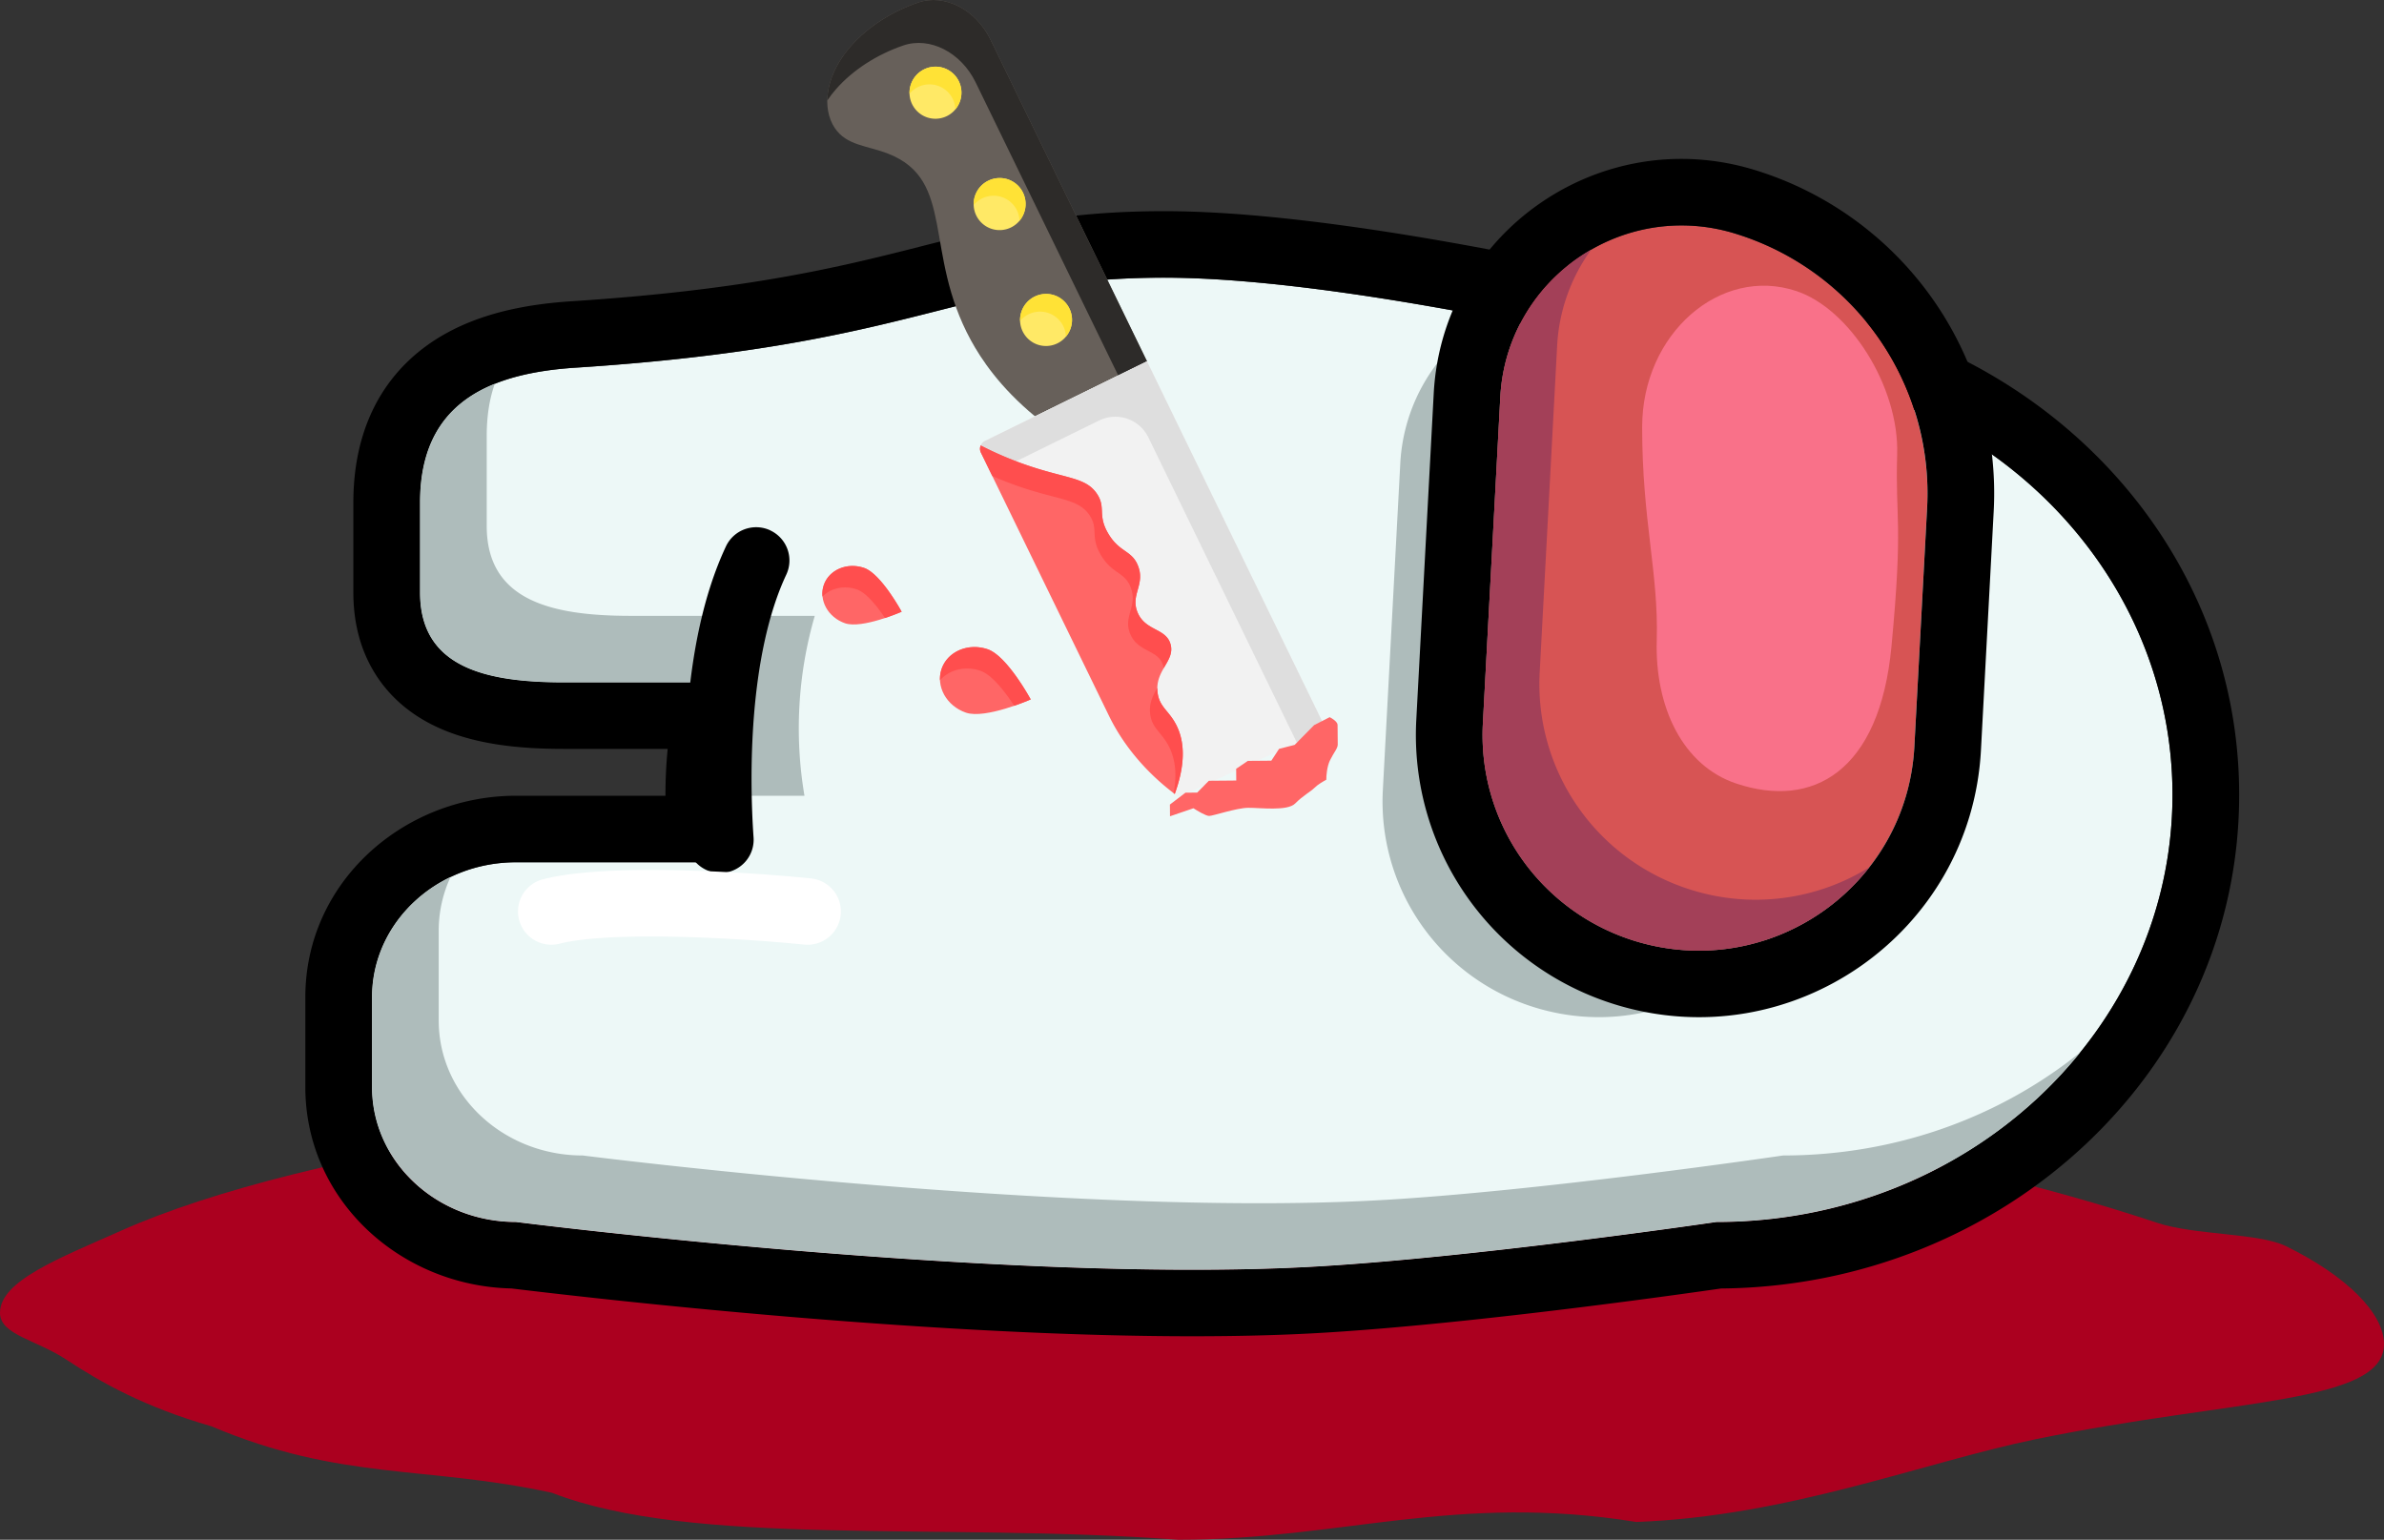 <svg width="305" height="197" fill="none" xmlns="http://www.w3.org/2000/svg"><rect width="100%" height="100%" fill="#333333" stroke="none"/><path d="M305 171.964c0 7.662-19.408 6.984-44.573 12.174-14.364 2.962-31.552 9.858-51.084 10.586-23.038-3.733-37.813 2.276-58.596 2.276-30.55-2.276-62.102 1.001-80.131-6.009-16.026-3.505-27.045-1.502-43.572-8.512-8.515-2.441-14.156-5.622-18.53-8.512C4.602 171.383 0 170.786 0 167.958c0-4.091 7.6-6.984 15.525-10.515 23.143-10.31 73.205-18.526 135.222-18.526 53.49 0 97.413 8.251 125.205 17.525 4.822 1.609 13.029 1.284 16.527 3.004 7.722 3.796 12.521 8.572 12.521 12.518z" fill="#AB001F"/><path d="M219.584 47.03c32.227 0 58.354 24.475 58.354 54.66 0 30.186-26.127 54.657-58.354 54.657 0 0-31.714 4.667-52.21 5.752-39.589 2.102-101.352-5.752-101.352-5.752-10.176 0-18.427-7.726-18.427-17.26v-11.505c0-9.529 8.25-17.259 18.427-17.259H94.39a51.647 51.647 0 0 1 1.318-23.016H72.166c-10.178 0-18.429-1.97-18.429-11.505V64.3c0-12.947 9.13-16.563 19.963-17.261 44.533-2.88 49.141-11.509 75.246-11.509 26.105 0 70.638 11.509 70.638 11.509v-.01z" fill="#EDF8F7"/><path fill-rule="evenodd" clip-rule="evenodd" d="M66.023 156.343c-10.178 0-18.428-7.726-18.428-17.261v-11.504c0-9.529 8.25-17.259 18.428-17.259H94.39a51.922 51.922 0 0 1-.727-8.51v-.123c.003-4.866.691-9.707 2.044-14.38H72.165c-10.178 0-18.427-1.973-18.427-11.508V64.293c0-12.945 9.128-16.561 19.963-17.26 23.601-1.526 35.989-4.666 46.303-7.283 9.15-2.319 16.67-4.225 28.942-4.225 26.106 0 70.639 11.509 70.639 11.509 32.227-.004 58.354 24.467 58.354 54.652 0 30.186-26.127 54.657-58.354 54.657 0 0-31.715 4.666-52.212 5.752-39.589 2.101-101.35-5.752-101.35-5.752zm154.202 8.508c36.142-.323 66.245-27.993 66.245-63.165 0-35.022-29.847-62.6-65.784-63.152l-1.007-.256a563.555 563.555 0 0 0-23.947-5.343c-14.44-2.885-32.82-5.919-46.786-5.919-13.352 0-21.763 2.136-30.969 4.468l-1.833.468c-9.64 2.429-21.388 5.19-42.998 6.59-5.92.383-12.87 1.6-18.47 5.62-6.197 4.45-9.469 11.359-9.469 20.131v11.505c0 3.63.798 7.143 2.697 10.249 1.903 3.114 4.564 5.25 7.379 6.67 5.246 2.651 11.603 3.098 16.883 3.098H85.42a60.714 60.714 0 0 0-.285 5.871v.123H66.022c-14.374 0-26.958 11.04-26.958 25.769v11.504c0 14.529 12.242 25.471 26.378 25.765l.236.03 2.063.246a1004.718 1004.718 0 0 0 33.401 3.362c20.457 1.71 46.282 3.191 66.684 2.11 10.565-.562 23.866-2.034 34.393-3.34a981.594 981.594 0 0 0 18.001-2.408l.005.004z" fill="#000"/><path fill-rule="evenodd" clip-rule="evenodd" d="M223.723 47.165a66.668 66.668 0 0 0-4.138-.131s-12.988-3.361-29.049-6.445a23.11 23.11 0 0 0-8.062 7.928 23.037 23.037 0 0 0-3.327 10.795l-2.231 41.778a27.514 27.514 0 0 0 4.942 17.251 27.633 27.633 0 0 0 14.539 10.564c17.19 5.268 34.765-6.977 35.725-24.887l1.629-30.547c.259-4.84-.5-9.682-2.227-14.21a34.759 34.759 0 0 0-7.805-12.096h.004z" fill="#AEBCBB"/><path fill-rule="evenodd" clip-rule="evenodd" d="M63.297 49.102c-5.69 2.288-9.559 6.765-9.559 15.188v11.508c0 9.53 8.25 11.509 18.427 11.509h23.542a51.48 51.48 0 0 0-2.043 14.379v.123h9.257a51.636 51.636 0 0 1 1.318-23.016H80.696c-10.176 0-18.427-1.97-18.427-11.504V55.785c0-2.582.363-4.794 1.032-6.68l-.004-.003zm-5.656 63.101c-5.963 2.854-10.046 8.671-10.046 15.375v11.505c0 9.53 8.25 17.26 18.428 17.26 0 0 61.762 7.853 101.351 5.752 20.496-1.086 52.211-5.752 52.211-5.752 19.02 0 35.917-8.522 46.567-21.714-10.215 8.231-23.503 13.205-38.036 13.205 0 0-31.715 4.667-52.21 5.752-39.59 2.102-101.352-5.752-101.352-5.752-10.177 0-18.427-7.727-18.427-17.26V119.07a16.312 16.312 0 0 1 1.514-6.867z" fill="#AEBCBB"/><path d="M221.973 29.884a34.86 34.86 0 0 1 18.336 13.323 34.71 34.71 0 0 1 6.234 21.756l-1.625 30.546c-.955 17.911-18.534 30.156-35.724 24.888a27.633 27.633 0 0 1-14.541-10.566 27.51 27.51 0 0 1-4.94-17.253l2.231-41.775c.801-15.056 15.582-25.351 30.029-20.923v.004z" fill="#D75454"/><path fill-rule="evenodd" clip-rule="evenodd" d="m255.066 65.417-1.63 30.547c-1.25 23.434-24.253 39.46-46.75 32.564a36.164 36.164 0 0 1-19.025-13.827 36.004 36.004 0 0 1-6.467-22.575l2.231-41.773c1.096-20.588 21.303-34.661 41.057-28.608a43.386 43.386 0 0 1 22.827 16.586 43.188 43.188 0 0 1 7.757 27.086zm-8.518-.454a34.711 34.711 0 0 0-6.232-21.759 34.855 34.855 0 0 0-18.338-13.324c-14.452-4.43-29.232 5.867-30.034 20.927l-2.231 41.77a27.515 27.515 0 0 0 4.94 17.254 27.643 27.643 0 0 0 14.541 10.566c17.19 5.267 34.765-6.977 35.724-24.889l1.63-30.545z" fill="#000"/><path fill-rule="evenodd" clip-rule="evenodd" d="M203.572 31.94a23.123 23.123 0 0 0-8.231 7.952 23.04 23.04 0 0 0-3.397 10.915l-2.232 41.77a27.522 27.522 0 0 0 4.941 17.254 27.64 27.64 0 0 0 14.54 10.566c11.526 3.531 23.222-.808 29.97-9.444a27.536 27.536 0 0 1-22.701 2.926 27.632 27.632 0 0 1-14.54-10.566 27.514 27.514 0 0 1-4.941-17.253l2.231-41.77a22.957 22.957 0 0 1 4.36-12.35z" fill="#A34058"/><path d="M229.818 37.237c6.855 2.28 13.152 12.277 12.899 20.863-.255 8.585.793 8.45-.725 24.569-1.51 16.124-10.118 20.826-19.84 17.584-6.858-2.28-10.45-9.764-10.194-18.35.247-8.582-1.868-15.286-1.868-27.253 0-11.963 10.003-20.656 19.728-17.413z" fill="#F97189"/><path fill-rule="evenodd" clip-rule="evenodd" d="M98.543 67.86a4.249 4.249 0 0 1 2.052 5.658c-2.371 5.05-3.591 11.478-4.116 17.791-.516 6.26-.332 12.096-.076 15.772a4.245 4.245 0 0 1-1.012 3.127 4.277 4.277 0 0 1-6.064.42 4.252 4.252 0 0 1-1.435-2.96 115.77 115.77 0 0 1 .086-17.06c.563-6.752 1.902-14.333 4.897-20.702a4.256 4.256 0 0 1 2.41-2.198 4.275 4.275 0 0 1 3.264.147l-.006.005z" fill="#000"/><path fill-rule="evenodd" clip-rule="evenodd" d="M107.557 117.053a4.246 4.246 0 0 1-1.548 2.864 4.273 4.273 0 0 1-3.126.935 220.096 220.096 0 0 0-16.193-.996c-6.321-.14-12.011.085-15.105.882a4.28 4.28 0 0 1-3.226-.464 4.254 4.254 0 0 1-1.5-5.819 4.266 4.266 0 0 1 2.602-1.958c4.372-1.12 11.168-1.29 17.42-1.149 6.421.144 12.867.629 16.868 1.038a4.275 4.275 0 0 1 2.873 1.546 4.251 4.251 0 0 1 .935 3.121z" fill="#fff"/><path d="M132.412 53.264c-4.489-3.708-6.884-7.317-8.201-9.732-6.12-11.223-1.946-20.474-10.558-23.86-2.708-1.064-5.341-1.03-6.858-3.301-1.649-2.469-1.294-6.634 2.054-10.46 2.165-2.473 5.263-4.44 8.6-5.584 3.389-1.162 7.385.869 9.26 4.725l20.032 41.175-14.329 7.037z" fill="#67605A"/><path d="m126.71 5.052 20.032 41.174-3.681 1.808-18.239-37.492c-1.876-3.855-5.871-5.886-9.26-4.724-3.337 1.143-6.435 3.112-8.6 5.585-.404.46-.779.945-1.121 1.453.032-2.13.958-4.6 3.01-6.945 2.164-2.474 5.262-4.442 8.599-5.585 3.389-1.162 7.385.87 9.26 4.726z" fill="#2D2B29"/><path d="m146.743 46.227-19.359 9.51-1.38.68a1.122 1.122 0 0 0-.511 1.484l16.383 33.674c1.732 3.564 4.4 6.791 7.618 9.383.264.212.528.419.799.62 7.233 5.442 16.957 7.721 25.174 3.689l-28.724-59.042v.002z" fill="#F2F2F2"/><path d="M175.466 105.268a19.812 19.812 0 0 1-3.87 1.419l-24.678-50.725a4.694 4.694 0 0 0-4.525-2.634c-.618.04-1.223.2-1.778.473l-13.815 6.79-1.307-2.689a1.117 1.117 0 0 1 .511-1.485l1.38-.678 19.358-9.513 28.724 59.042z" fill="#DEDEDE"/><path d="M130.685 39.858a3.33 3.33 0 0 1 4.226-2.075 3.329 3.329 0 0 1 2.234 2.945c.026.436-.034.873-.177 1.286a3.328 3.328 0 0 1-4.224 2.075 3.33 3.33 0 0 1-1.906-1.689 3.325 3.325 0 0 1-.153-2.541z" fill="#FFE966"/><path d="M136.814 39.469a3.335 3.335 0 0 1-.446 3.604 3.316 3.316 0 0 0-2.237-3.024 3.32 3.32 0 0 0-3.624 1.013 3.341 3.341 0 0 1 3.117-3.45 3.316 3.316 0 0 1 3.19 1.857z" fill="#FFE236"/><path d="M124.747 25.032a3.332 3.332 0 0 1 4.225-2.075 3.331 3.331 0 0 1 1.906 1.689 3.326 3.326 0 0 1 .153 2.541 3.33 3.33 0 0 1-4.226 2.074 3.327 3.327 0 0 1-2.058-4.229zm-8.207-14.248a3.332 3.332 0 0 1 4.225-2.075 3.326 3.326 0 0 1 2.058 4.23 3.329 3.329 0 0 1-4.226 2.075 3.325 3.325 0 0 1-2.057-4.23z" fill="#FFE966"/><path d="M126.369 83.07c-2.491-.853-5.133.269-5.904 2.508-.769 2.238.626 4.747 3.116 5.6 2.491.854 8.287-1.69 8.287-1.69s-3.009-5.563-5.499-6.417z" fill="#F66"/><path d="M131.867 89.489s-.885.388-2.111.81c-1.105-1.694-2.814-3.96-4.332-4.482-1.954-.67-4.001-.123-5.165 1.225a3.914 3.914 0 0 1 .206-1.464c.771-2.24 3.413-3.36 5.904-2.507 2.49.855 5.498 6.418 5.498 6.418z" fill="#FF4E4E"/><path d="M110.551 72.66c-2.176-.745-4.484.235-5.156 2.19-.671 1.956.547 4.146 2.722 4.892 2.176.746 7.237-1.476 7.237-1.476s-2.627-4.86-4.803-5.605z" fill="#F66"/><path d="M115.354 78.266s-.914.4-2.131.804c-.964-1.443-2.364-3.235-3.615-3.663-1.635-.561-3.344-.148-4.378.92a3.418 3.418 0 0 1 .165-1.477c.672-1.955 2.98-2.935 5.156-2.19 2.176.747 4.803 5.606 4.803 5.606z" fill="#FF4E4E"/><path d="M125.467 56.995c-.061.145-.09.3-.085.457.004.156.042.31.111.45l16.383 33.674c1.731 3.564 4.401 6.792 7.618 9.383.263.211.528.419.799.62 1.58-4.351 1.065-7.027.267-8.684-.946-1.962-2.237-2.388-2.466-4.303-.342-2.857 2.272-4.02 1.66-6.176-.589-2.073-3.194-1.655-4.209-4.046-.965-2.273 1.004-3.548.048-5.984-.79-2.009-2.352-1.672-3.797-4.104-1.427-2.403-.269-3.326-1.452-5.097-1.471-2.2-4.014-1.896-9.489-3.852a44.48 44.48 0 0 1-5.388-2.338z" fill="#F66"/><path d="M149.615 95.64c-.945-1.961-2.236-2.387-2.466-4.303-.169-1.412.386-2.411.916-3.32-.003.192.006.384.029.575.229 1.915 1.52 2.34 2.466 4.303.798 1.657 1.313 4.333-.267 8.684l-.144-.109c.515-2.723.073-4.57-.534-5.83zm-18.76-36.307c5.475 1.956 8.018 1.652 9.489 3.853 1.183 1.77.025 2.694 1.452 5.097 1.445 2.43 3.007 2.094 3.797 4.103.956 2.436-1.013 3.713-.048 5.984 1.015 2.391 3.62 1.973 4.209 4.046.334 1.176-.292 2.058-.875 3.079a2.359 2.359 0 0 0-.069-.333c-.588-2.074-3.194-1.655-4.21-4.046-.965-2.272 1.005-3.548.048-5.984-.789-2.009-2.351-1.672-3.795-4.103-1.427-2.403-.271-3.328-1.454-5.097-1.471-2.2-4.012-1.897-9.487-3.854a44.823 44.823 0 0 1-2.961-1.18l-1.458-2.996a1.086 1.086 0 0 1-.026-.907 44.48 44.48 0 0 0 5.388 2.338z" fill="#FF4E4E"/><path d="M130.877 24.643a3.34 3.34 0 0 1-.446 3.603 3.308 3.308 0 0 0-2.237-3.024 3.32 3.32 0 0 0-3.624 1.014 3.342 3.342 0 0 1 3.117-3.451 3.313 3.313 0 0 1 3.19 1.858zm-8.208-14.249a3.34 3.34 0 0 1-.447 3.604 3.308 3.308 0 0 0-2.235-3.024 3.32 3.32 0 0 0-3.625 1.014 3.34 3.34 0 0 1 3.118-3.451 3.316 3.316 0 0 1 3.189 1.857z" fill="#FFE236"/><path d="m148.674 102.943 25.443-11.72 1.574 8.491.08 9.504-2.411 11.025-27.11-7.775 2.424-9.525z" fill="#EDF8F7"/><path d="m152.684 103.41-2.997 1.025-.013-1.5 1.992-1.518 1.502-.012.993-1.01.496-.503 2.505-.021 1.001-.01-.013-1.5 1.495-1.013 1.501-.012 1.503-.013.989-1.51 1.998-.516 2.484-2.523 1.995-1.017c.334.164 1.006.592 1.009.992l.022 2.501c.004.5-.492 1.005-.985 2.01-.394.803-.484 2.005-.48 2.504-.332.17-1.097.61-1.493 1.014-.497.505-1.495 1.012-2.487 2.022-.994 1.008-4.504.538-6.006.551-1.503.013-4.499 1.038-4.999 1.042-.401.004-1.508-.654-2.012-.983z" fill="#F66"/></svg>